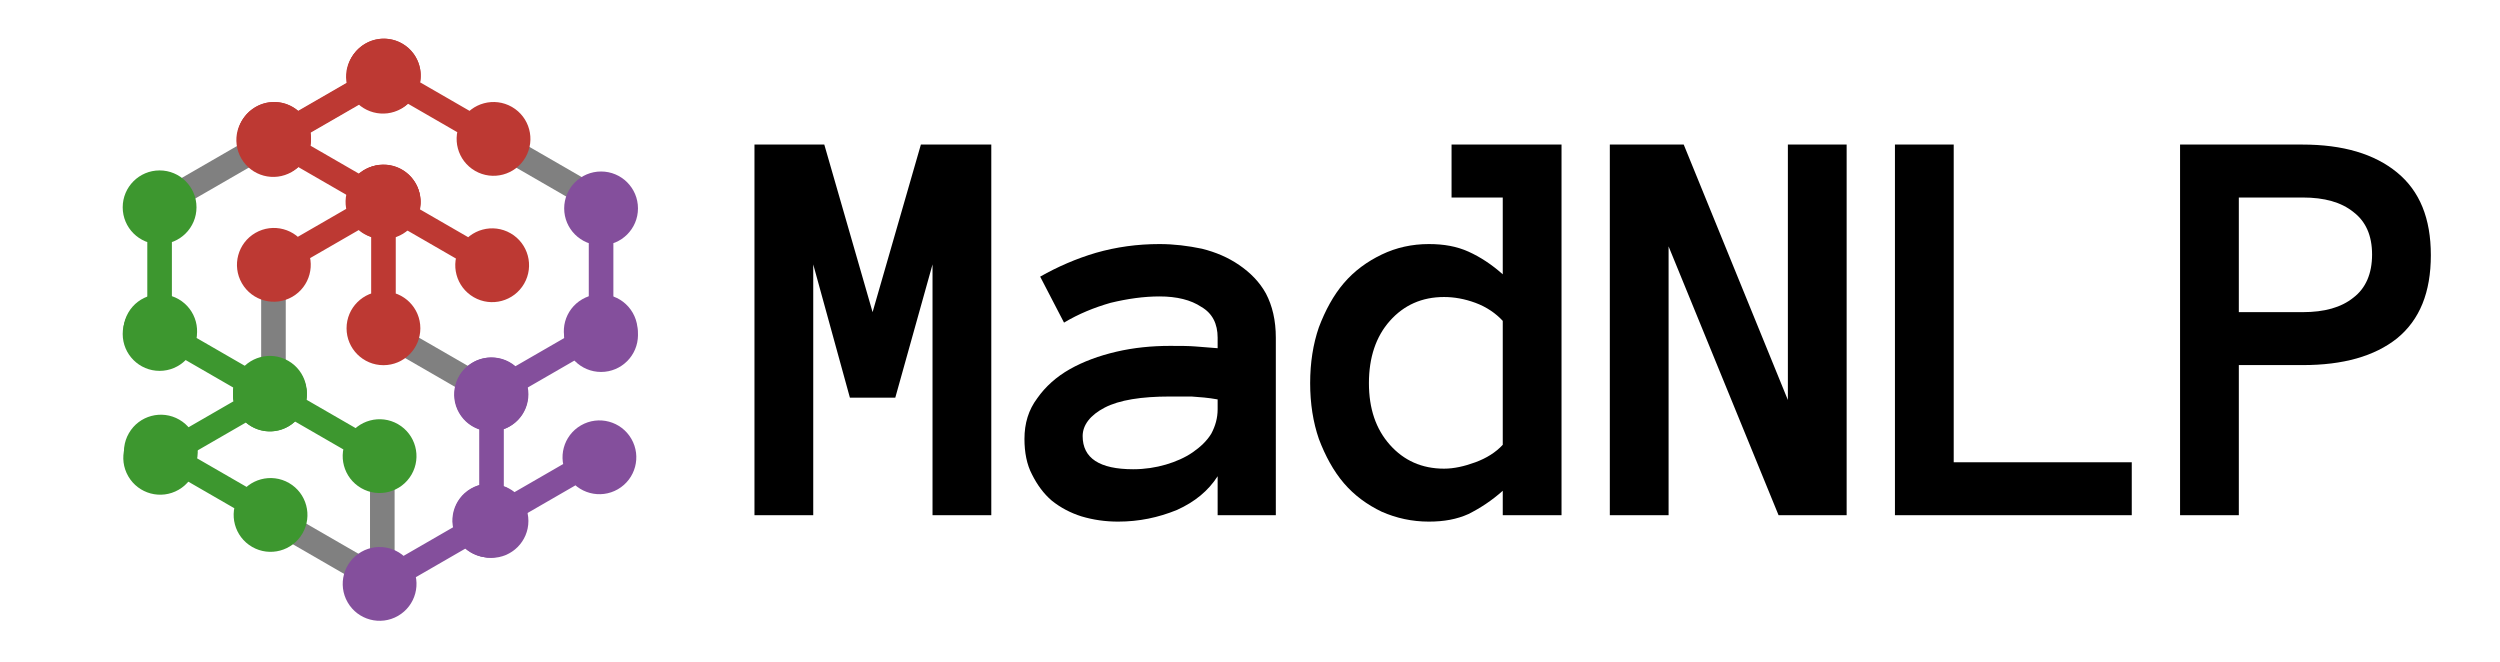 <?xml version="1.0" encoding="UTF-8" standalone="no"?>
<svg
   width="1197.543"
   height="317.271"
   viewBox="0 0 1197.543 317.271"
   version="1.1"
   xml:space="preserve"
   style="clip-rule:evenodd;fill-rule:evenodd;stroke-linecap:round;stroke-miterlimit:8"
   id="svg186"
   sodipodi:docname="logo-full.svg"
   inkscape:version="1.1 (c4e8f9ed74, 2021-05-24)"
   xmlns:inkscape="http://www.inkscape.org/namespaces/inkscape"
   xmlns:sodipodi="http://sodipodi.sourceforge.net/DTD/sodipodi-0.dtd"
   xmlns="http://www.w3.org/2000/svg"
   xmlns:svg="http://www.w3.org/2000/svg"><defs
   id="defs190"><linearGradient
     id="linearGradient1713"
     inkscape:swatch="solid"><stop
       style="stop-color:#000000;stop-opacity:1;"
       offset="0"
       id="stop1711" /></linearGradient><inkscape:path-effect
     effect="fillet_chamfer"
     id="path-effect1251"
     is_visible="true"
     lpeversion="1"
     satellites_param="F,0,0,1,0,30,0,1 @ F,0,0,1,0,30,0,1 @ F,0,0,1,0,30,0,1 @ F,0,0,1,0,30,0,1"
     unit="px"
     method="auto"
     mode="F"
     radius="30"
     chamfer_steps="1"
     flexible="false"
     use_knot_distance="true"
     apply_no_radius="true"
     apply_with_radius="true"
     only_selected="false"
     hide_knots="false" /></defs><sodipodi:namedview
   id="namedview188"
   pagecolor="#ffffff"
   bordercolor="#666666"
   borderopacity="1.0"
   inkscape:pageshadow="2"
   inkscape:pageopacity="0.0"
   inkscape:pagecheckerboard="0"
   showgrid="false"
   inkscape:zoom="0.69063844"
   inkscape:cx="249.04493"
   inkscape:cy="166.5126"
   inkscape:window-width="1920"
   inkscape:window-height="1080"
   inkscape:window-x="0"
   inkscape:window-y="120"
   inkscape:window-maximized="1"
   inkscape:current-layer="g184"
   inkscape:snap-object-midpoints="true" />
    <g
   transform="matrix(1.291,0,0,1.291,6.696,43.84)"
   id="g184">
        <g
   transform="matrix(2.159,0,0,2.159,35.317,-119.144)"
   id="g26"
   style="fill:#000000">
            <g
   transform="matrix(100,0,0,100,108.502,128)"
   id="g4"
   style="fill:#000000">
                <path
   d="M 0.431,0 H 0.33 V -0.431 L 0.266,-0.202 H 0.188 L 0.125,-0.431 V 0 H 0.024 v -0.637 h 0.12 l 0.083,0.288 0.083,-0.288 h 0.121 z"
   style="fill:#000000;fill-rule:nonzero"
   id="path2" />
            </g>
            <g
   transform="matrix(100,0,0,100,157.502,128)"
   id="g8"
   style="fill:#000000">
                <path
   d="m -0.002,-0.131 c 0,-0.027 0.007,-0.05 0.022,-0.07 0.014,-0.02 0.033,-0.037 0.056,-0.05 0.023,-0.013 0.05,-0.023 0.08,-0.03 0.03,-0.007 0.061,-0.01 0.092,-0.01 0.017,0 0.032,0 0.044,0.001 0.013,0.001 0.025,0.002 0.038,0.003 V -0.305 C 0.33,-0.329 0.321,-0.347 0.302,-0.358 0.284,-0.37 0.26,-0.376 0.23,-0.376 c -0.027,0 -0.055,0.004 -0.084,0.011 -0.028,0.008 -0.055,0.019 -0.08,0.034 L 0.025,-0.41 c 0.03,-0.017 0.062,-0.031 0.096,-0.041 0.035,-0.01 0.071,-0.015 0.109,-0.015 0.025,0 0.049,0.003 0.073,0.008 0.024,0.006 0.045,0.015 0.064,0.028 0.019,0.013 0.035,0.029 0.046,0.049 0.011,0.021 0.017,0.046 0.017,0.076 V 0 H 0.33 V -0.067 C 0.314,-0.042 0.291,-0.023 0.26,-0.009 0.228,0.004 0.195,0.011 0.159,0.011 0.137,0.011 0.116,0.008 0.096,0.002 0.077,-0.004 0.06,-0.013 0.045,-0.025 0.031,-0.037 0.02,-0.052 0.011,-0.07 0.002,-0.087 -0.002,-0.108 -0.002,-0.131 Z m 0.187,0.052 c 0.02,0 0.039,-0.003 0.056,-0.008 C 0.258,-0.092 0.274,-0.099 0.287,-0.108 0.3,-0.117 0.311,-0.127 0.319,-0.14 0.326,-0.153 0.33,-0.167 0.33,-0.182 V -0.199 C 0.314,-0.202 0.299,-0.203 0.285,-0.204 c -0.014,0 -0.026,0 -0.037,0 -0.049,0 -0.087,0.006 -0.112,0.019 -0.025,0.013 -0.038,0.03 -0.038,0.049 0,0.038 0.029,0.057 0.087,0.057 z"
   style="fill:#000000;fill-rule:nonzero"
   id="path6" />
            </g>
            <g
   transform="matrix(100,0,0,100,206.502,128)"
   id="g12"
   style="fill:#000000">
                <path
   d="M 0.431,0 H 0.33 V -0.042 C 0.311,-0.025 0.291,-0.012 0.271,-0.002 0.251,0.007 0.229,0.011 0.203,0.011 0.174,0.011 0.147,0.005 0.122,-0.006 0.097,-0.018 0.075,-0.034 0.057,-0.055 0.039,-0.076 0.025,-0.102 0.014,-0.131 0.004,-0.16 -0.001,-0.192 -0.001,-0.227 c 0,-0.035 0.005,-0.067 0.015,-0.096 0.011,-0.029 0.025,-0.055 0.043,-0.076 0.018,-0.021 0.04,-0.037 0.065,-0.049 0.025,-0.012 0.052,-0.018 0.081,-0.018 0.026,0 0.048,0.004 0.068,0.013 0.02,0.009 0.04,0.022 0.059,0.039 V -0.546 H 0.242 V -0.637 H 0.431 Z M 0.33,-0.334 C 0.318,-0.347 0.302,-0.358 0.283,-0.365 0.264,-0.372 0.246,-0.375 0.229,-0.375 0.191,-0.375 0.16,-0.361 0.136,-0.334 0.112,-0.307 0.1,-0.271 0.1,-0.227 c 0,0.044 0.012,0.079 0.036,0.106 0.024,0.027 0.055,0.041 0.093,0.041 0.017,0 0.035,-0.004 0.054,-0.011 0.019,-0.007 0.035,-0.017 0.047,-0.03 z"
   style="fill:#000000;fill-rule:nonzero"
   id="path10" />
            </g>
            <g
   transform="matrix(100,0,0,100,255.502,128)"
   id="g16"
   style="fill:#000000">
                <path
   d="M 0.431,0 H 0.314 L 0.125,-0.462 V 0 H 0.024 v -0.637 h 0.127 l 0.179,0.439 v -0.439 h 0.101 z"
   style="fill:#000000;fill-rule:nonzero"
   id="path14" />
            </g>
            <g
   transform="matrix(100,0,0,100,304.502,128)"
   id="g20"
   style="fill:#000000">
                <path
   d="M 0.431,0 H 0.024 v -0.637 h 0.101 v 0.546 h 0.306 z"
   style="fill:#000000;fill-rule:nonzero"
   id="path18" />
            </g>
            <g
   transform="matrix(100,0,0,100,353.502,128)"
   id="g24"
   style="fill:#000000">
                <path
   d="m 0.455,-0.447 c 0,0.064 -0.019,0.111 -0.058,0.143 -0.039,0.031 -0.093,0.046 -0.162,0.046 H 0.125 V 0 H 0.024 v -0.637 h 0.21 c 0.07,0 0.124,0.016 0.163,0.048 0.039,0.032 0.058,0.079 0.058,0.142 z M 0.354,-0.448 c 0,-0.033 -0.011,-0.057 -0.032,-0.073 -0.021,-0.017 -0.05,-0.025 -0.087,-0.025 h -0.11 v 0.197 h 0.11 c 0.037,0 0.066,-0.008 0.087,-0.025 0.021,-0.016 0.032,-0.041 0.032,-0.074 z"
   style="fill:#000000;fill-rule:nonzero"
   id="path22" />
            </g>
        </g>
        
        
        
        
        
        
        
        
        
        
        
        
        
        
        
        
        
        <g
   transform="translate(39.276,-51.188)"
   id="g98">
            
        </g>
        
        
        
        <g
   transform="translate(39.276,-35.739)"
   id="g114">
            
        </g>
        
        
        
        
        
        
        
        
        
        
        
        <g
   transform="translate(39.276,-51.413)"
   id="g162">
            
        </g>
        <g
   transform="translate(39.276,-72.609)"
   id="g166">
            
        </g>
        
        
        <g
   transform="translate(39.276,-10.608)"
   id="g178">
            
        </g>
        
    <g
   transform="matrix(0,2.3950272e-4,-2.3950272e-4,0,160.163,161.801)"
   id="g4-2"
   style="clip-rule:evenodd;fill:#808080;fill-rule:evenodd;stroke:#808080;stroke-linecap:round;stroke-miterlimit:8"><path
     d="M -98105,98105.5 H 98106"
     style="fill:#808080;fill-rule:nonzero;stroke:#808080;stroke-width:38100px"
     id="path2-0" /></g><g
   transform="matrix(0,2.3950272e-4,-2.3950272e-4,0,119.776,87.956)"
   id="g4-7"
   style="clip-rule:evenodd;fill:#808080;fill-rule:evenodd;stroke:#808080;stroke-linecap:round;stroke-miterlimit:8"><path
     d="M -98105,98105.5 H 98106"
     style="fill:#808080;fill-rule:nonzero;stroke:#808080;stroke-width:38100px"
     id="path2-9" /></g><g
   transform="matrix(-2.0741479e-4,1.1975227e-4,-1.1975227e-4,-2.0741479e-4,87.919,49.637)"
   id="g8-2"
   style="clip-rule:evenodd;fill:#808080;fill-rule:evenodd;stroke:#808080;stroke-linecap:round;stroke-miterlimit:8"><path
     d="m -98104.5,98105 h 196210"
     style="fill:#808080;fill-rule:nonzero;stroke:#808080;stroke-width:38100px"
     id="path6-3" /></g><g
   transform="matrix(-2.0741601e-4,-1.1975014e-4,1.1975014e-4,-2.0741601e-4,145.52,120.982)"
   id="g12-7"
   style="clip-rule:evenodd;fill:#808080;fill-rule:evenodd;stroke:#808080;stroke-linecap:round;stroke-miterlimit:8"><path
     d="m -98104.5,98105 h 196210"
     style="fill:#808080;fill-rule:nonzero;stroke:#808080;stroke-width:38100px"
     id="path10-5" /></g><g
   transform="matrix(-2.0741601e-4,-1.1975014e-4,1.1975014e-4,-2.0741601e-4,100.639,188.224)"
   id="g12-35"
   style="clip-rule:evenodd;fill:#808080;fill-rule:evenodd;stroke:#808080;stroke-linecap:round;stroke-miterlimit:8"><path
     d="m -98104.5,98105 h 196210"
     style="fill:#808080;fill-rule:nonzero;stroke:#808080;stroke-width:38100px"
     id="path10-6" /></g><g
   transform="matrix(-2.0741601e-4,-1.1975014e-4,1.1975014e-4,-2.0741601e-4,188.086,51.117)"
   id="g16-9"
   style="clip-rule:evenodd;fill:#808080;fill-rule:evenodd;stroke:#808080;stroke-linecap:round;stroke-miterlimit:8"><path
     d="m -98104.5,98105 h 196210"
     style="fill:#808080;fill-rule:nonzero;stroke:#808080;stroke-width:38100px"
     id="path14-2" /></g><g
   transform="matrix(3.042,0,0,3.042,-1.73,-206.223)"
   id="g28"
   style="clip-rule:evenodd;fill-rule:evenodd;stroke-linecap:round;stroke-miterlimit:8"><path
     d="m 72.888,98.321 -13.38,7.725 c -0.717,0.414 -1.635,0.168 -2.049,-0.549 -0.414,-0.718 -0.168,-1.635 0.549,-2.049 l 13.38,-7.725 c 0.717,-0.414 1.635,-0.169 2.049,0.549 0.414,0.717 0.168,1.635 -0.549,2.049 z m -3,-5.196 c 2.152,-1.243 4.904,-0.505 6.147,1.647 1.243,2.152 0.505,4.904 -1.647,6.147 -2.153,1.243 -4.905,0.505 -6.147,-1.647 -1.243,-2.152 -0.506,-4.905 1.647,-6.147 z m -8.88,15.519 c -2.152,1.243 -4.904,0.505 -6.147,-1.647 -1.243,-2.153 -0.505,-4.905 1.647,-6.147 2.152,-1.243 4.904,-0.506 6.147,1.647 1.243,2.152 0.505,4.904 -1.647,6.147 z"
     style="fill:#844f9c;fill-rule:nonzero"
     id="path26" /></g><g
   transform="matrix(3.042,0,0,3.042,-2.705,-273.156)"
   id="g40"
   style="clip-rule:evenodd;fill-rule:evenodd;stroke-linecap:round;stroke-miterlimit:8"><path
     d="m 74,104.05 v 15.45 c 0,0.828 -0.671,1.5 -1.5,1.5 -0.828,0 -1.5,-0.672 -1.5,-1.5 v -15.45 c 0,-0.828 0.672,-1.5 1.5,-1.5 0.828,0 1.5,0.672 1.5,1.5 z m -6,0 c 0,-2.485 2.015,-4.5 4.5,-4.5 2.485,0 4.5,2.015 4.5,4.5 0,2.486 -2.015,4.5 -4.5,4.5 -2.485,0 -4.5,-2.014 -4.5,-4.5 z m 9,15.45 c 0,2.485 -2.015,4.5 -4.5,4.5 -2.485,0 -4.5,-2.015 -4.5,-4.5 0,-2.485 2.015,-4.5 4.5,-4.5 2.485,0 4.5,2.015 4.5,4.5 z"
     style="fill:#844f9c;fill-rule:nonzero"
     id="path38" /></g><g
   transform="matrix(3.042,0,0,3.042,-3.813,-134.205)"
   id="g52"
   style="clip-rule:evenodd;fill-rule:evenodd;stroke-linecap:round;stroke-miterlimit:8"><path
     d="M 61,81.05 V 96.5 C 61,97.328 60.329,98 59.5,98 58.672,98 58,97.328 58,96.5 V 81.05 c 0,-0.828 0.672,-1.5 1.5,-1.5 0.828,0 1.5,0.672 1.5,1.5 z m -6,0 c 0,-2.485 2.015,-4.5 4.5,-4.5 2.485,0 4.5,2.015 4.5,4.5 0,2.486 -2.015,4.5 -4.5,4.5 -2.485,0 -4.5,-2.014 -4.5,-4.5 z m 9,15.45 c 0,2.485 -2.015,4.5 -4.5,4.5 -2.485,0 -4.5,-2.015 -4.5,-4.5 0,-2.485 2.015,-4.5 4.5,-4.5 2.485,0 4.5,2.015 4.5,4.5 z"
     style="fill:#844f9c;fill-rule:nonzero"
     id="path50" /></g><g
   transform="matrix(3.042,0,0,3.042,-1.73,-65.651)"
   id="g56"
   style="clip-rule:evenodd;fill-rule:evenodd;stroke-linecap:round;stroke-miterlimit:8"><path
     d="m 59.296,75.213 -13.379,7.725 c -0.718,0.414 -1.635,0.169 -2.049,-0.549 -0.415,-0.717 -0.169,-1.635 0.549,-2.049 l 13.379,-7.725 c 0.718,-0.414 1.635,-0.168 2.049,0.549 0.415,0.718 0.169,1.635 -0.549,2.049 z m -3,-5.196 c 2.153,-1.242 4.905,-0.505 6.147,1.647 1.243,2.153 0.506,4.905 -1.647,6.147 -2.152,1.243 -4.904,0.506 -6.147,-1.647 -1.242,-2.152 -0.505,-4.904 1.647,-6.147 z m -8.879,15.519 c -2.153,1.243 -4.905,0.506 -6.148,-1.647 -1.242,-2.152 -0.505,-4.904 1.648,-6.147 2.152,-1.243 4.904,-0.505 6.147,1.647 1.242,2.152 0.505,4.905 -1.647,6.147 z"
     style="fill:#844f9c;fill-rule:nonzero"
     id="path54" /></g><g
   transform="matrix(3.042,0,0,3.042,39.128,-89.126)"
   id="g56-2"
   style="clip-rule:evenodd;fill-rule:evenodd;stroke-linecap:round;stroke-miterlimit:8"><path
     d="m 59.296,75.213 -13.379,7.725 c -0.718,0.414 -1.635,0.169 -2.049,-0.549 -0.415,-0.717 -0.169,-1.635 0.549,-2.049 l 13.379,-7.725 c 0.718,-0.414 1.635,-0.168 2.049,0.549 0.415,0.718 0.169,1.635 -0.549,2.049 z m -3,-5.196 c 2.153,-1.242 4.905,-0.505 6.147,1.647 1.243,2.153 0.506,4.905 -1.647,6.147 -2.152,1.243 -4.904,0.506 -6.147,-1.647 -1.242,-2.152 -0.505,-4.904 1.647,-6.147 z m -8.879,15.519 c -2.153,1.243 -4.905,0.506 -6.148,-1.647 -1.242,-2.152 -0.505,-4.904 1.648,-6.147 2.152,-1.243 4.904,-0.505 6.147,1.647 1.242,2.152 0.505,4.905 -1.647,6.147 z"
     style="fill:#844f9c;fill-rule:nonzero"
     id="path54-7" /></g><g
   transform="matrix(3.042,0,0,3.042,-1.73,-395.907)"
   id="g72"
   style="clip-rule:evenodd;fill-rule:evenodd;stroke-linecap:round;stroke-miterlimit:8"><path
     d="m 46.431,129.502 -13.38,7.724 c -0.718,0.415 -1.635,0.169 -2.049,-0.549 -0.414,-0.717 -0.169,-1.634 0.549,-2.049 l 13.38,-7.724 c 0.717,-0.415 1.634,-0.169 2.049,0.549 0.414,0.717 0.168,1.634 -0.549,2.049 z m -3,-5.197 c 2.152,-1.242 4.904,-0.505 6.147,1.648 1.242,2.152 0.505,4.904 -1.647,6.147 -2.153,1.242 -4.905,0.505 -6.148,-1.647 -1.242,-2.153 -0.505,-4.905 1.648,-6.148 z m -8.88,15.52 c -2.152,1.242 -4.905,0.505 -6.147,-1.648 -1.243,-2.152 -0.505,-4.904 1.647,-6.147 2.152,-1.242 4.904,-0.505 6.147,1.647 1.243,2.153 0.505,4.905 -1.647,6.148 z"
     style="fill:#bd3933;fill-rule:nonzero"
     id="path70" /></g><g
   transform="matrix(3.042,0,0,3.042,-2.055,-395.495)"
   id="g72-2"
   style="clip-rule:evenodd;fill-rule:evenodd;stroke-linecap:round;stroke-miterlimit:8"><path
     d="m 46.431,129.502 -13.38,7.724 c -0.718,0.415 -1.635,0.169 -2.049,-0.549 -0.414,-0.717 -0.169,-1.634 0.549,-2.049 l 13.38,-7.724 c 0.717,-0.415 1.634,-0.169 2.049,0.549 0.414,0.717 0.168,1.634 -0.549,2.049 z m -3,-5.197 c 2.152,-1.242 4.904,-0.505 6.147,1.648 1.242,2.152 0.505,4.904 -1.647,6.147 -2.153,1.242 -4.905,0.505 -6.148,-1.647 -1.242,-2.153 -0.505,-4.905 1.648,-6.148 z m -8.88,15.52 c -2.152,1.242 -4.905,0.505 -6.147,-1.648 -1.243,-2.152 -0.505,-4.904 1.647,-6.147 2.152,-1.242 4.904,-0.505 6.147,1.647 1.243,2.153 0.505,4.905 -1.647,6.148 z"
     style="fill:#bd3933;fill-rule:nonzero"
     id="path70-6" /></g><g
   transform="matrix(3.042,0,0,3.042,-1.73,-395.908)"
   id="g80"
   style="clip-rule:evenodd;fill-rule:evenodd;stroke-linecap:round;stroke-miterlimit:8"><path
     d="m 46.431,126.904 13.379,7.724 c 0.718,0.415 0.964,1.332 0.55,2.05 -0.415,0.717 -1.332,0.963 -2.05,0.548 l -13.379,-7.724 c -0.718,-0.414 -0.964,-1.332 -0.549,-2.049 0.414,-0.718 1.331,-0.963 2.049,-0.549 z m -3,5.196 c -2.153,-1.243 -2.89,-3.995 -1.647,-6.147 1.242,-2.152 3.994,-2.89 6.147,-1.647 2.152,1.242 2.889,3.994 1.647,6.147 -1.243,2.152 -3.995,2.89 -6.147,1.647 z m 17.879,-0.07 c 2.153,1.243 2.89,3.995 1.648,6.148 -1.243,2.152 -3.995,2.889 -6.148,1.647 -2.152,-1.243 -2.889,-3.995 -1.647,-6.148 1.243,-2.152 3.995,-2.889 6.147,-1.647 z"
     style="fill:#bd3933;fill-rule:nonzero"
     id="path78" /></g><g
   transform="matrix(3.042,0,0,3.042,-1.73,-348.915)"
   id="g88"
   style="clip-rule:evenodd;fill-rule:evenodd;stroke-linecap:round;stroke-miterlimit:8"><path
     d="m 33.051,119.179 13.38,7.725 c 0.717,0.414 0.963,1.331 0.549,2.049 -0.415,0.717 -1.332,0.963 -2.049,0.549 l -13.38,-7.725 c -0.718,-0.414 -0.963,-1.332 -0.549,-2.049 0.414,-0.717 1.331,-0.963 2.049,-0.549 z m -3,5.196 c -2.152,-1.243 -2.89,-3.995 -1.647,-6.147 1.242,-2.152 3.994,-2.89 6.147,-1.647 2.152,1.242 2.89,3.995 1.647,6.147 -1.243,2.152 -3.995,2.89 -6.147,1.647 z m 17.88,-0.069 c 2.152,1.242 2.889,3.994 1.647,6.147 -1.243,2.152 -3.995,2.89 -6.147,1.647 -2.153,-1.243 -2.89,-3.995 -1.647,-6.147 1.242,-2.153 3.994,-2.89 6.147,-1.647 z"
     style="fill:#bd3933;fill-rule:nonzero"
     id="path86" /></g><g
   transform="matrix(3.042,0,0,3.042,38.467,-325.532)"
   id="g88-7"
   style="clip-rule:evenodd;fill-rule:evenodd;stroke-linecap:round;stroke-miterlimit:8"><path
     d="m 33.051,119.179 13.38,7.725 c 0.717,0.414 0.963,1.331 0.549,2.049 -0.415,0.717 -1.332,0.963 -2.049,0.549 l -13.38,-7.725 c -0.718,-0.414 -0.963,-1.332 -0.549,-2.049 0.414,-0.717 1.331,-0.963 2.049,-0.549 z m -3,5.196 c -2.152,-1.243 -2.89,-3.995 -1.647,-6.147 1.242,-2.152 3.994,-2.89 6.147,-1.647 2.152,1.242 2.89,3.995 1.647,6.147 -1.243,2.152 -3.995,2.89 -6.147,1.647 z m 17.88,-0.069 c 2.152,1.242 2.889,3.994 1.647,6.147 -1.243,2.152 -3.995,2.89 -6.147,1.647 -2.153,-1.243 -2.89,-3.995 -1.647,-6.147 1.242,-2.153 3.994,-2.89 6.147,-1.647 z"
     style="fill:#bd3933;fill-rule:nonzero"
     id="path86-5" /></g><g
   transform="matrix(3.042,0,0,3.042,-1.73,-159.231)"
   id="g100"
   style="clip-rule:evenodd;fill-rule:evenodd;stroke-linecap:round;stroke-miterlimit:8"><path
     d="m 17.654,95.723 13.379,-7.725 c 0.718,-0.414 1.635,-0.168 2.049,0.549 0.415,0.718 0.169,1.635 -0.549,2.049 l -13.379,7.725 c -0.718,0.414 -1.635,0.168 -2.049,-0.549 -0.415,-0.717 -0.169,-1.635 0.549,-2.049 z m 3,5.196 c -2.153,1.243 -4.905,0.505 -6.147,-1.647 -1.243,-2.152 -0.506,-4.904 1.647,-6.147 2.152,-1.243 4.904,-0.505 6.147,1.647 1.242,2.152 0.505,4.905 -1.647,6.147 z M 29.533,85.4 c 2.153,-1.243 4.905,-0.505 6.147,1.647 1.243,2.152 0.506,4.905 -1.647,6.147 -2.152,1.243 -4.904,0.506 -6.147,-1.647 -1.242,-2.152 -0.505,-4.904 1.647,-6.147 z"
     style="fill:#3d972f;fill-rule:nonzero"
     id="path98" /></g><g
   transform="matrix(3.042,0,0,3.042,-1.73,-206.226)"
   id="g108"
   style="clip-rule:evenodd;fill-rule:evenodd;stroke-linecap:round;stroke-miterlimit:8"><path
     d="m 19.154,95.723 13.379,7.725 c 0.718,0.414 0.964,1.332 0.55,2.049 -0.415,0.717 -1.332,0.963 -2.05,0.549 L 17.654,98.321 c -0.718,-0.414 -0.964,-1.331 -0.549,-2.049 0.414,-0.717 1.331,-0.963 2.049,-0.549 z m -3,5.196 c -2.153,-1.242 -2.89,-3.994 -1.647,-6.147 1.242,-2.152 3.994,-2.889 6.147,-1.647 2.152,1.243 2.889,3.995 1.647,6.147 -1.243,2.153 -3.995,2.89 -6.147,1.647 z m 17.879,-0.069 c 2.153,1.243 2.89,3.995 1.648,6.147 -1.243,2.152 -3.995,2.89 -6.148,1.647 -2.152,-1.242 -2.889,-3.995 -1.647,-6.147 1.243,-2.152 3.995,-2.89 6.147,-1.647 z"
     style="fill:#3d972f;fill-rule:nonzero"
     id="path106" /></g><g
   transform="matrix(3.042,0,0,3.042,-2.247,-273.557)"
   id="g116"
   style="clip-rule:evenodd;fill-rule:evenodd;stroke-linecap:round;stroke-miterlimit:8"><path
     d="m 17,119.5 v -15.45 c 0,-0.828 0.671,-1.5 1.5,-1.5 0.828,0 1.5,0.672 1.5,1.5 v 15.45 c 0,0.828 -0.672,1.5 -1.5,1.5 -0.828,0 -1.5,-0.672 -1.5,-1.5 z m 6,0 c 0,2.485 -2.015,4.5 -4.5,4.5 -2.485,0 -4.5,-2.015 -4.5,-4.5 0,-2.485 2.015,-4.5 4.5,-4.5 2.485,0 4.5,2.015 4.5,4.5 z m -9,-15.45 c 0,-2.485 2.015,-4.5 4.5,-4.5 2.485,0 4.5,2.015 4.5,4.5 0,2.486 -2.015,4.5 -4.5,4.5 -2.485,0 -4.5,-2.014 -4.5,-4.5 z"
     style="fill:#3d972f;fill-rule:nonzero"
     id="path114" /></g><g
   transform="matrix(3.042,0,0,3.042,39.216,-232.028)"
   id="g120-3"
   style="clip-rule:evenodd;fill-rule:evenodd;stroke-linecap:round;stroke-miterlimit:8"><path
     d="m 5.774,118.898 13.38,7.724 c 0.717,0.414 0.963,1.332 0.549,2.049 -0.415,0.718 -1.332,0.964 -2.049,0.549 l -13.38,-7.724 c -0.718,-0.415 -0.963,-1.332 -0.549,-2.049 0.414,-0.718 1.331,-0.964 2.049,-0.549 z m -3,5.196 c -2.152,-1.243 -2.89,-3.995 -1.647,-6.147 1.242,-2.153 3.994,-2.89 6.147,-1.648 2.152,1.243 2.89,3.995 1.647,6.148 -1.243,2.152 -3.995,2.889 -6.147,1.647 z m 17.88,-0.07 c 2.152,1.243 2.889,3.995 1.647,6.147 -1.243,2.153 -3.995,2.89 -6.147,1.647 -2.153,-1.242 -2.89,-3.994 -1.648,-6.147 1.243,-2.152 3.995,-2.889 6.148,-1.647 z"
     style="fill:#3d972f;fill-rule:nonzero"
     id="path118-6" /></g><g
   transform="matrix(3.042,0,0,3.042,-1.73,-160.477)"
   id="g128"
   style="clip-rule:evenodd;fill-rule:evenodd;stroke-linecap:round;stroke-miterlimit:8"><path
     d="m 32.533,88.203 13.38,7.725 c 0.718,0.414 0.963,1.331 0.549,2.049 -0.414,0.717 -1.331,0.963 -2.049,0.549 l -13.38,-7.725 c -0.717,-0.414 -0.963,-1.331 -0.549,-2.049 0.415,-0.717 1.332,-0.963 2.049,-0.549 z m -3,5.196 c -2.152,-1.242 -2.889,-3.995 -1.647,-6.147 1.243,-2.152 3.995,-2.89 6.147,-1.647 2.153,1.243 2.89,3.995 1.647,6.147 -1.242,2.152 -3.994,2.89 -6.147,1.647 z m 17.88,-0.069 c 2.152,1.242 2.89,3.995 1.647,6.147 -1.242,2.152 -3.995,2.89 -6.147,1.647 -2.152,-1.243 -2.89,-3.995 -1.647,-6.147 1.243,-2.152 3.995,-2.89 6.147,-1.647 z"
     style="fill:#3d972f;fill-rule:nonzero"
     id="path126" /></g><g
   transform="matrix(3.042,0,0,3.042,-1.317,-275.669)"
   id="g152"
   style="clip-rule:evenodd;fill-rule:evenodd;stroke-linecap:round;stroke-miterlimit:8"><path
     d="m 47,104.05 v 15.45 c 0,0.828 -0.671,1.5 -1.5,1.5 -0.828,0 -1.5,-0.672 -1.5,-1.5 v -15.45 c 0,-0.828 0.672,-1.5 1.5,-1.5 0.828,0 1.5,0.672 1.5,1.5 z m -6,0 c 0,-2.485 2.015,-4.5 4.5,-4.5 2.485,0 4.5,2.015 4.5,4.5 0,2.486 -2.015,4.5 -4.5,4.5 -2.485,0 -4.5,-2.014 -4.5,-4.5 z m 9,15.45 c 0,2.485 -2.015,4.5 -4.5,4.5 -2.485,0 -4.5,-2.015 -4.5,-4.5 0,-2.485 2.015,-4.5 4.5,-4.5 2.485,0 4.5,2.015 4.5,4.5 z"
     style="fill:#bd3933;fill-rule:nonzero"
     id="path150" /></g><g
   transform="matrix(3.042,0,0,3.042,-1.834,-349.18)"
   id="g72-1"
   style="clip-rule:evenodd;fill-rule:evenodd;stroke-linecap:round;stroke-miterlimit:8"><path
     d="m 46.431,129.502 -13.38,7.724 c -0.718,0.415 -1.635,0.169 -2.049,-0.549 -0.414,-0.717 -0.169,-1.634 0.549,-2.049 l 13.38,-7.724 c 0.717,-0.415 1.634,-0.169 2.049,0.549 0.414,0.717 0.168,1.634 -0.549,2.049 z m -3,-5.197 c 2.152,-1.242 4.904,-0.505 6.147,1.648 1.242,2.152 0.505,4.904 -1.647,6.147 -2.153,1.242 -4.905,0.505 -6.148,-1.647 -1.242,-2.153 -0.505,-4.905 1.648,-6.148 z m -8.88,15.52 c -2.152,1.242 -4.905,0.505 -6.147,-1.648 -1.243,-2.152 -0.505,-4.904 1.647,-6.147 2.152,-1.242 4.904,-0.505 6.147,1.647 1.243,2.153 0.505,4.905 -1.647,6.148 z"
     style="fill:#bd3933;fill-rule:nonzero"
     id="path70-8" /></g></g>
</svg>
